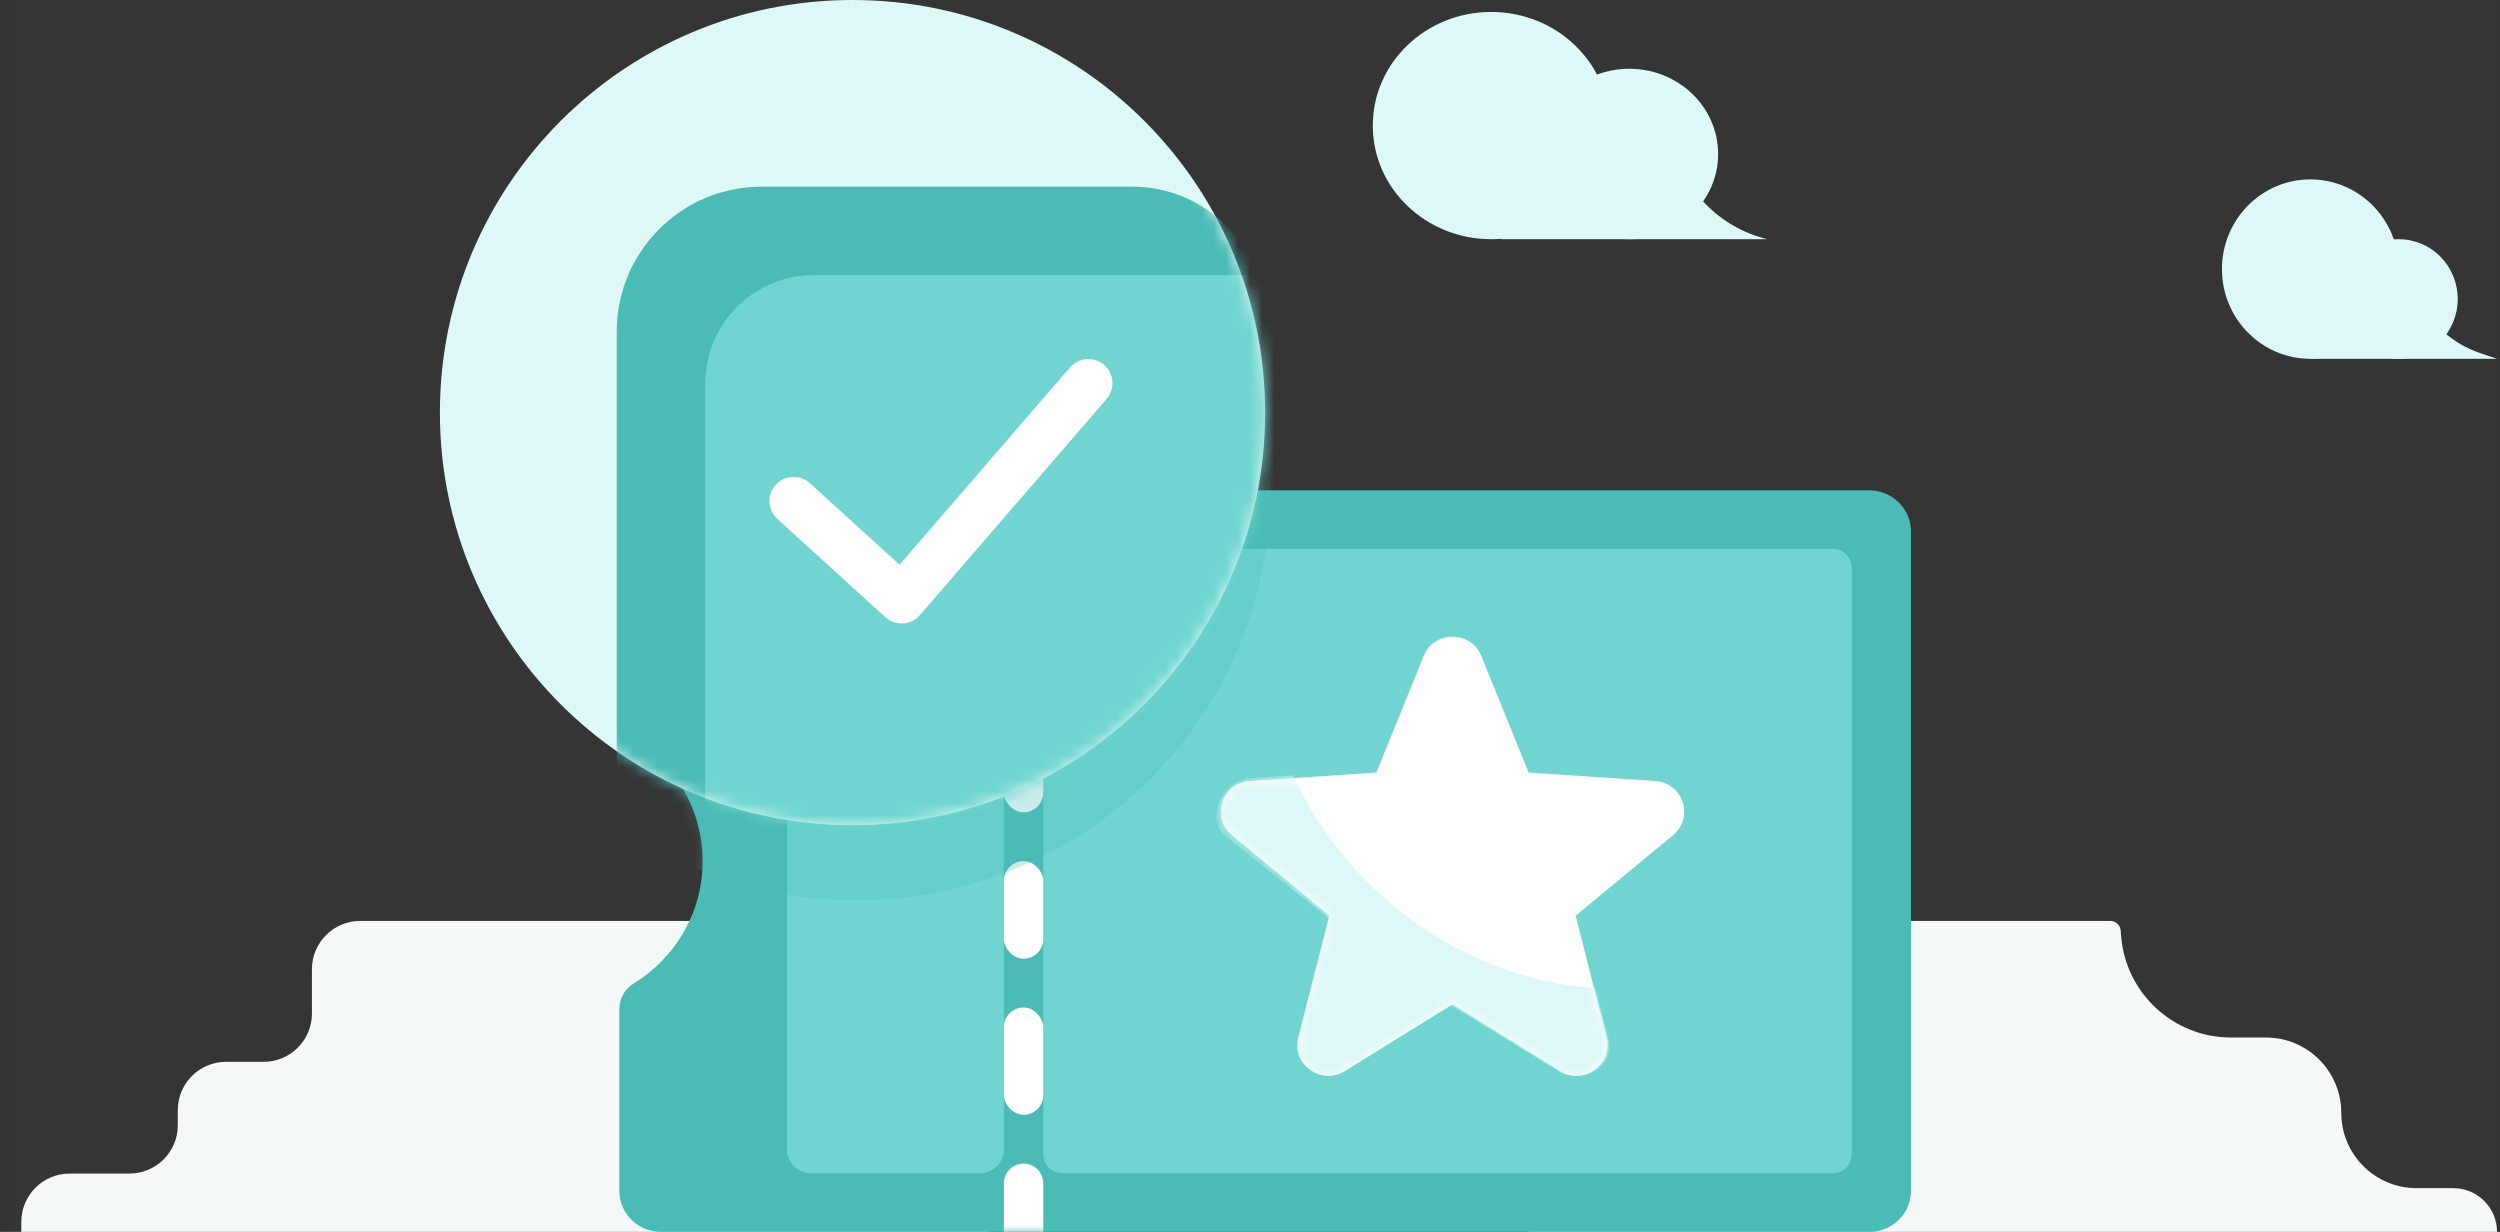 <svg width="207" height="102" viewBox="0 0 207 102" fill="none" xmlns="http://www.w3.org/2000/svg">
<rect x="0" y="0" width="207" height="102" fill="#333333" stroke="none"/>
<rect opacity="0.01" x="0.773" width="205.981" height="102" fill="#F4F8F9"/>
<path fill-rule="evenodd" clip-rule="evenodd" d="M1.764 101.172C1.764 98.963 3.555 97.172 5.764 97.172H10.721C12.93 97.172 14.721 95.382 14.721 93.172V91.919C14.721 89.71 16.512 87.919 18.721 87.919H21.828C24.037 87.919 25.828 86.128 25.828 83.919V80.252C25.828 78.043 27.619 76.252 29.828 76.252H57.97C58.425 76.252 58.804 76.603 58.839 77.057L58.93 78.246C59.261 82.569 62.866 85.908 67.202 85.908H70.067C73.067 85.908 75.499 88.339 75.499 91.339V93.531C75.499 95.32 76.949 96.77 78.738 96.77C80.527 96.77 81.977 98.22 81.977 100.009V102H1.764V101.172Z" fill="#F4F8F9"/>
<path fill-rule="evenodd" clip-rule="evenodd" d="M126.541 94.736C126.541 92.526 128.331 90.736 130.541 90.736H135.498C137.707 90.736 139.498 88.945 139.498 86.736V85.482C139.498 83.273 141.289 81.482 143.498 81.482H147.99C149.434 81.482 150.605 80.312 150.605 78.867C150.605 77.423 151.775 76.252 153.22 76.252H174.726C175.181 76.252 175.559 76.603 175.594 77.057L175.626 77.477C175.991 82.234 179.958 85.908 184.729 85.908H187.623C191.066 85.908 193.858 88.7 193.858 92.144C193.858 95.587 196.65 98.379 200.094 98.379H203.133C205.133 98.379 206.754 100 206.754 102H126.541V94.736Z" fill="#F4F8F9"/>
<path d="M154.78 40.602H54.728C52.823 40.602 51.278 42.129 51.278 44.013V59.027C51.278 59.887 51.706 60.704 52.445 61.156C55.883 63.258 58.178 67.01 58.178 71.301C58.178 75.592 55.883 79.344 52.445 81.446C51.706 81.898 51.278 82.716 51.278 83.575V98.589C51.278 100.473 52.823 102 54.728 102H154.78C156.685 102 158.23 100.473 158.23 98.589V44.013C158.23 42.129 156.685 40.602 154.78 40.602Z" fill="#4ABBB5"/>
<mask id="mask0" mask-type="alpha" maskUnits="userSpaceOnUse" x="51" y="40" width="108" height="63">
<path d="M154.78 40.602H54.728C52.823 40.602 51.278 42.129 51.278 44.013V59.027C51.278 59.887 51.706 60.704 52.445 61.156C55.883 63.258 58.178 67.01 58.178 71.301C58.178 75.592 55.883 79.344 52.445 81.446C51.706 81.898 51.278 82.716 51.278 83.575V98.589C51.278 100.473 52.823 102 54.728 102H154.78C156.685 102 158.23 100.473 158.23 98.589V44.013C158.23 42.129 156.685 40.602 154.78 40.602Z" fill="white"/>
</mask>
<g mask="url(#mask0)">
<path d="M151.792 97.153H87.924C87.074 97.153 86.385 96.43 86.385 95.537V47.065C86.385 46.173 87.074 45.449 87.924 45.449H151.792C152.642 45.449 153.331 46.173 153.331 47.065V95.537C153.331 96.43 152.642 97.153 151.792 97.153Z" fill="#70D5D0"/>
<path fill-rule="evenodd" clip-rule="evenodd" d="M65.158 45.834C65.158 44.729 66.053 43.834 67.158 43.834H81.119C82.224 43.834 83.119 44.729 83.119 45.834V95.153C83.119 96.257 82.224 97.153 81.119 97.153H67.158C66.053 97.153 65.158 96.257 65.158 95.153V45.834Z" fill="#70D5D0"/>
<rect x="83.119" y="71.301" width="3.266" height="8.079" rx="1.633" fill="white"/>
<rect x="83.119" y="59.183" width="3.266" height="8.079" rx="1.633" fill="white"/>
<rect x="83.119" y="83.419" width="3.266" height="8.887" rx="1.633" fill="white"/>
<path d="M83.119 97.978C83.119 97.076 83.85 96.345 84.751 96.345C85.653 96.345 86.384 97.076 86.384 97.978V102.808H83.119V97.978Z" fill="white"/>
<path d="M120.266 83.148L111.365 88.677C109.404 89.895 106.942 88.126 107.507 85.903L110.071 75.82L102.006 69.154C100.228 67.684 101.169 64.822 103.48 64.667L113.965 63.963L117.882 54.315C118.745 52.188 121.787 52.188 122.651 54.315L126.567 63.963L137.052 64.667C139.363 64.822 140.304 67.685 138.526 69.154L130.461 75.82L133.025 85.903C133.59 88.126 131.129 89.895 129.167 88.677L120.266 83.148Z" fill="white"/>
<mask id="mask1" mask-type="alpha" maskUnits="userSpaceOnUse" x="101" y="52" width="39" height="38">
<path d="M120.266 83.148L111.365 88.677C109.404 89.895 106.942 88.126 107.507 85.903L110.071 75.82L102.006 69.154C100.228 67.684 101.169 64.822 103.48 64.667L113.965 63.963L117.882 54.315C118.745 52.188 121.787 52.188 122.651 54.315L126.567 63.963L137.052 64.667C139.363 64.822 140.304 67.685 138.526 69.154L130.461 75.82L133.025 85.903C133.59 88.126 131.129 89.895 129.167 88.677L120.266 83.148Z" fill="white"/>
</mask>
<g mask="url(#mask1)">
<path d="M132.104 81.803C121.041 81.142 111.35 73.636 107.065 64.2L103.529 64.434C101.232 64.587 99.721 67.837 101.488 69.281L110.019 76.041L107.469 85.956C106.908 88.141 109.355 89.881 111.305 88.683L120.154 83.247L129.003 88.683C130.953 89.881 133.776 88.308 133.214 86.122L132.104 81.803Z" fill="#DDF8F7"/>
</g>
<g opacity="0.3">
<path fill-rule="evenodd" clip-rule="evenodd" d="M70.872 74.533C89.81 74.533 105.162 59.341 105.162 40.602C105.162 21.863 89.81 6.672 70.872 6.672C51.935 6.672 36.583 21.863 36.583 40.602C36.583 59.341 51.935 74.533 70.872 74.533Z" fill="#4ABBB5" style="mix-blend-mode:multiply"/>
</g>
</g>
<path fill-rule="evenodd" clip-rule="evenodd" d="M123.47 19.806C128.885 19.806 133.274 15.594 133.274 10.398C133.274 5.202 128.885 0.99 123.47 0.99C118.056 0.99 113.667 5.202 113.667 10.398C113.667 15.594 118.056 19.806 123.47 19.806Z" fill="#DDF8F7"/>
<path fill-rule="evenodd" clip-rule="evenodd" d="M134.908 19.806C138.969 19.806 142.261 16.647 142.261 12.75C142.261 8.853 138.969 5.694 134.908 5.694C130.847 5.694 127.555 8.853 127.555 12.75C127.555 16.647 130.847 19.806 134.908 19.806Z" fill="#DDF8F7"/>
<path fill-rule="evenodd" clip-rule="evenodd" d="M124.288 19.806H146.346C142.356 18.849 139.276 15.675 138.439 11.658L138.176 10.398H124.288V19.806Z" fill="#DDF8F7"/>
<path fill-rule="evenodd" clip-rule="evenodd" d="M191.299 29.709C195.342 29.709 198.62 26.383 198.62 22.281C198.62 18.18 195.342 14.854 191.299 14.854C187.255 14.854 183.978 18.18 183.978 22.281C183.978 26.383 187.255 29.709 191.299 29.709Z" fill="#DDF8F7"/>
<path fill-rule="evenodd" clip-rule="evenodd" d="M198.619 29.709C201.315 29.709 203.5 27.492 203.5 24.757C203.5 22.023 201.315 19.806 198.619 19.806C195.924 19.806 193.739 22.023 193.739 24.757C193.739 27.492 195.924 29.709 198.619 29.709Z" fill="#DDF8F7"/>
<path fill-rule="evenodd" clip-rule="evenodd" d="M191.299 29.709H206.754L205.36 29.237C203.128 28.482 201.288 26.87 200.247 24.757H191.299V29.709Z" fill="#DDF8F7"/>
<path fill-rule="evenodd" clip-rule="evenodd" d="M70.589 68.33C89.458 68.33 104.754 53.034 104.754 34.165C104.754 15.296 89.458 0 70.589 0C51.72 0 36.424 15.296 36.424 34.165C36.424 53.034 51.72 68.33 70.589 68.33Z" fill="#DDF8F7"/>
<mask id="mask2" mask-type="alpha" maskUnits="userSpaceOnUse" x="36" y="0" width="69" height="69">
<path fill-rule="evenodd" clip-rule="evenodd" d="M70.589 68.33C89.458 68.33 104.754 53.034 104.754 34.165C104.754 15.296 89.458 0 70.589 0C51.72 0 36.424 15.296 36.424 34.165C36.424 53.034 51.72 68.33 70.589 68.33Z" fill="white"/>
</mask>
<g mask="url(#mask2)">
<path d="M51.066 27.456C51.066 20.828 56.438 15.456 63.066 15.456H93.754C99.829 15.456 104.754 20.38 104.754 26.456V77.666C104.754 83.742 99.829 88.666 93.754 88.666H62.066C55.991 88.666 51.066 83.742 51.066 77.666V27.456Z" fill="#4ABBB5"/>
<path d="M58.387 31.777C58.387 26.806 62.417 22.777 67.387 22.777H105.568V58.957C105.568 65.032 100.643 69.957 94.567 69.957H58.387V31.777Z" fill="#70D5D0"/>
<path d="M65.708 41.486L74.656 49.621L90.112 31.725" stroke="white" stroke-width="4" stroke-linecap="round" stroke-linejoin="round"/>
</g>
</svg>
